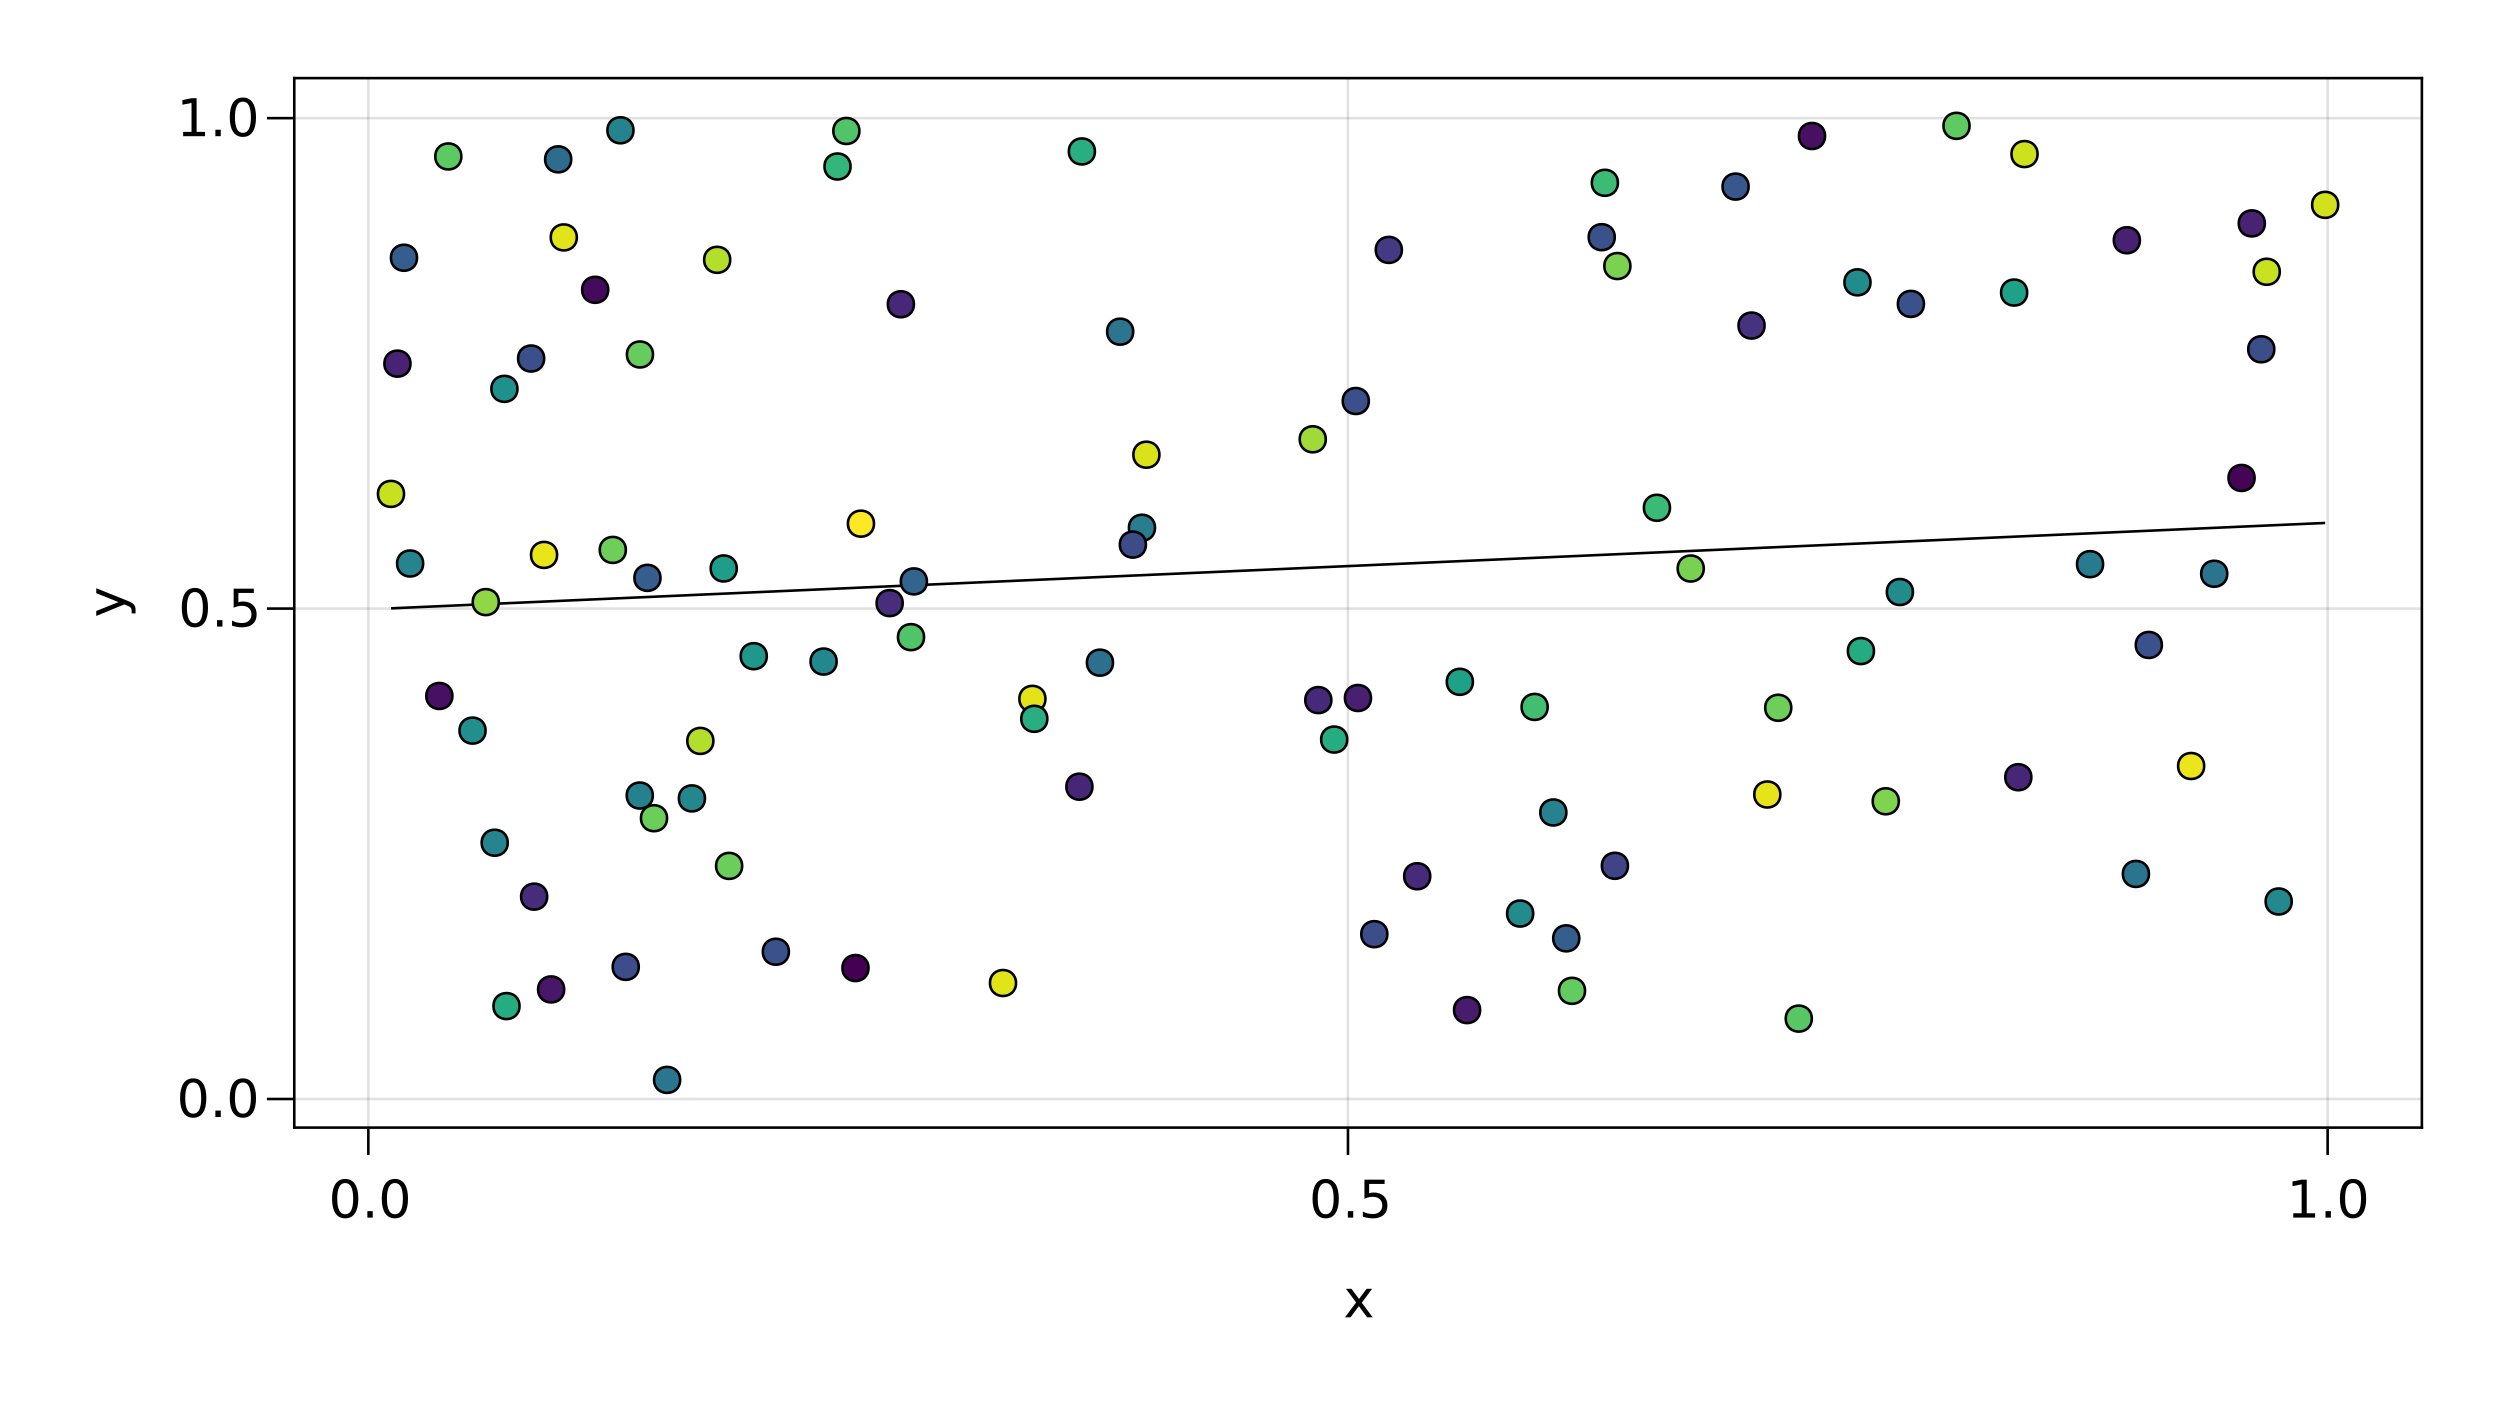 <?xml version="1.0" encoding="UTF-8"?>
<svg xmlns="http://www.w3.org/2000/svg" xmlns:xlink="http://www.w3.org/1999/xlink" width="960pt" height="540pt" viewBox="0 0 960 540" version="1.1">
<defs>
<g>
<symbol overflow="visible" id="glyph0-0">
<path style="stroke:none;" d="M 1 3.531 L 1 -14.109 L 11 -14.109 L 11 3.531 Z M 2.125 2.422 L 9.891 2.422 L 9.891 -12.984 L 2.125 -12.984 Z M 2.125 2.422 "/>
</symbol>
<symbol overflow="visible" id="glyph0-1">
<path style="stroke:none;" d="M 6.359 -13.281 C 5.336 -13.281 4.57 -12.781 4.062 -11.781 C 3.551 -10.781 3.297 -9.281 3.297 -7.281 C 3.297 -5.281 3.551 -3.781 4.062 -2.781 C 4.57 -1.781 5.336 -1.281 6.359 -1.281 C 7.379 -1.281 8.145 -1.781 8.656 -2.781 C 9.164 -3.781 9.422 -5.281 9.422 -7.281 C 9.422 -9.281 9.164 -10.781 8.656 -11.781 C 8.145 -12.781 7.379 -13.281 6.359 -13.281 Z M 6.359 -14.844 C 7.992 -14.844 9.238 -14.195 10.094 -12.906 C 10.957 -11.613 11.391 -9.738 11.391 -7.281 C 11.391 -4.82 10.957 -2.945 10.094 -1.656 C 9.238 -0.363 7.992 0.281 6.359 0.281 C 4.723 0.281 3.473 -0.363 2.609 -1.656 C 1.742 -2.945 1.312 -4.82 1.312 -7.281 C 1.312 -9.738 1.742 -11.613 2.609 -12.906 C 3.473 -14.195 4.723 -14.844 6.359 -14.844 Z M 6.359 -14.844 "/>
</symbol>
<symbol overflow="visible" id="glyph1-0">
<path style="stroke:none;" d="M 1 3.531 L 1 -14.109 L 11 -14.109 L 11 3.531 Z M 2.125 2.422 L 9.891 2.422 L 9.891 -12.984 L 2.125 -12.984 Z M 2.125 2.422 "/>
</symbol>
<symbol overflow="visible" id="glyph1-1">
<path style="stroke:none;" d="M 2.141 -2.484 L 4.203 -2.484 L 4.203 0 L 2.141 0 Z M 2.141 -2.484 "/>
</symbol>
<symbol overflow="visible" id="glyph1-2">
<path style="stroke:none;" d="M 6.359 -13.281 C 5.336 -13.281 4.57 -12.781 4.062 -11.781 C 3.551 -10.781 3.297 -9.281 3.297 -7.281 C 3.297 -5.281 3.551 -3.781 4.062 -2.781 C 4.57 -1.781 5.336 -1.281 6.359 -1.281 C 7.379 -1.281 8.145 -1.781 8.656 -2.781 C 9.164 -3.781 9.422 -5.281 9.422 -7.281 C 9.422 -9.281 9.164 -10.781 8.656 -11.781 C 8.145 -12.781 7.379 -13.281 6.359 -13.281 Z M 6.359 -14.844 C 7.992 -14.844 9.238 -14.195 10.094 -12.906 C 10.957 -11.613 11.391 -9.738 11.391 -7.281 C 11.391 -4.82 10.957 -2.945 10.094 -1.656 C 9.238 -0.363 7.992 0.281 6.359 0.281 C 4.723 0.281 3.473 -0.363 2.609 -1.656 C 1.742 -2.945 1.312 -4.82 1.312 -7.281 C 1.312 -9.738 1.742 -11.613 2.609 -12.906 C 3.473 -14.195 4.723 -14.844 6.359 -14.844 Z M 6.359 -14.844 "/>
</symbol>
<symbol overflow="visible" id="glyph1-3">
<path style="stroke:none;" d="M 2.156 -14.578 L 9.906 -14.578 L 9.906 -12.922 L 3.969 -12.922 L 3.969 -9.344 C 4.25 -9.445 4.531 -9.52 4.812 -9.562 C 5.102 -9.613 5.395 -9.641 5.688 -9.641 C 7.312 -9.641 8.598 -9.191 9.547 -8.297 C 10.504 -7.41 10.984 -6.203 10.984 -4.672 C 10.984 -3.109 10.492 -1.891 9.516 -1.016 C 8.535 -0.148 7.156 0.281 5.375 0.281 C 4.77 0.281 4.148 0.227 3.516 0.125 C 2.879 0.02 2.223 -0.133 1.547 -0.344 L 1.547 -2.328 C 2.129 -2.004 2.734 -1.766 3.359 -1.609 C 3.984 -1.453 4.645 -1.375 5.344 -1.375 C 6.469 -1.375 7.359 -1.672 8.016 -2.266 C 8.672 -2.859 9 -3.66 9 -4.672 C 9 -5.691 8.672 -6.5 8.016 -7.094 C 7.359 -7.688 6.469 -7.984 5.344 -7.984 C 4.812 -7.984 4.285 -7.922 3.766 -7.797 C 3.242 -7.68 2.707 -7.5 2.156 -7.25 Z M 2.156 -14.578 "/>
</symbol>
<symbol overflow="visible" id="glyph1-4">
<path style="stroke:none;" d="M 2.484 -1.656 L 5.703 -1.656 L 5.703 -12.781 L 2.203 -12.078 L 2.203 -13.875 L 5.688 -14.578 L 7.656 -14.578 L 7.656 -1.656 L 10.875 -1.656 L 10.875 0 L 2.484 0 Z M 2.484 -1.656 "/>
</symbol>
<symbol overflow="visible" id="glyph2-0">
<path style="stroke:none;" d="M 1 3.531 L 1 -14.109 L 11 -14.109 L 11 3.531 Z M 2.125 2.422 L 9.891 2.422 L 9.891 -12.984 L 2.125 -12.984 Z M 2.125 2.422 "/>
</symbol>
<symbol overflow="visible" id="glyph2-1">
<path style="stroke:none;" d="M 6.359 -13.281 C 5.336 -13.281 4.57 -12.781 4.062 -11.781 C 3.551 -10.781 3.297 -9.281 3.297 -7.281 C 3.297 -5.281 3.551 -3.781 4.062 -2.781 C 4.57 -1.781 5.336 -1.281 6.359 -1.281 C 7.379 -1.281 8.145 -1.781 8.656 -2.781 C 9.164 -3.781 9.422 -5.281 9.422 -7.281 C 9.422 -9.281 9.164 -10.781 8.656 -11.781 C 8.145 -12.781 7.379 -13.281 6.359 -13.281 Z M 6.359 -14.844 C 7.992 -14.844 9.238 -14.195 10.094 -12.906 C 10.957 -11.613 11.391 -9.738 11.391 -7.281 C 11.391 -4.82 10.957 -2.945 10.094 -1.656 C 9.238 -0.363 7.992 0.281 6.359 0.281 C 4.723 0.281 3.473 -0.363 2.609 -1.656 C 1.742 -2.945 1.312 -4.82 1.312 -7.281 C 1.312 -9.738 1.742 -11.613 2.609 -12.906 C 3.473 -14.195 4.723 -14.844 6.359 -14.844 Z M 6.359 -14.844 "/>
</symbol>
<symbol overflow="visible" id="glyph3-0">
<path style="stroke:none;" d="M 1 3.531 L 1 -14.109 L 11 -14.109 L 11 3.531 Z M 2.125 2.422 L 9.891 2.422 L 9.891 -12.984 L 2.125 -12.984 Z M 2.125 2.422 "/>
</symbol>
<symbol overflow="visible" id="glyph3-1">
<path style="stroke:none;" d="M 10.984 -10.938 L 7.016 -5.609 L 11.188 0 L 9.062 0 L 5.875 -4.297 L 2.703 0 L 0.578 0 L 4.828 -5.719 L 0.938 -10.938 L 3.062 -10.938 L 5.953 -7.047 L 8.859 -10.938 Z M 10.984 -10.938 "/>
</symbol>
<symbol overflow="visible" id="glyph4-0">
<path style="stroke:none;" d="M 1 3.531 L 1 -14.109 L 11 -14.109 L 11 3.531 Z M 2.125 2.422 L 9.891 2.422 L 9.891 -12.984 L 2.125 -12.984 Z M 2.125 2.422 "/>
</symbol>
<symbol overflow="visible" id="glyph4-1">
<path style="stroke:none;" d="M 6.359 -13.281 C 5.336 -13.281 4.57 -12.781 4.062 -11.781 C 3.551 -10.781 3.297 -9.281 3.297 -7.281 C 3.297 -5.281 3.551 -3.781 4.062 -2.781 C 4.57 -1.781 5.336 -1.281 6.359 -1.281 C 7.379 -1.281 8.145 -1.781 8.656 -2.781 C 9.164 -3.781 9.422 -5.281 9.422 -7.281 C 9.422 -9.281 9.164 -10.781 8.656 -11.781 C 8.145 -12.781 7.379 -13.281 6.359 -13.281 Z M 6.359 -14.844 C 7.992 -14.844 9.238 -14.195 10.094 -12.906 C 10.957 -11.613 11.391 -9.738 11.391 -7.281 C 11.391 -4.82 10.957 -2.945 10.094 -1.656 C 9.238 -0.363 7.992 0.281 6.359 0.281 C 4.723 0.281 3.473 -0.363 2.609 -1.656 C 1.742 -2.945 1.312 -4.82 1.312 -7.281 C 1.312 -9.738 1.742 -11.613 2.609 -12.906 C 3.473 -14.195 4.723 -14.844 6.359 -14.844 Z M 6.359 -14.844 "/>
</symbol>
<symbol overflow="visible" id="glyph5-0">
<path style="stroke:none;" d="M 1 3.531 L 1 -14.109 L 11 -14.109 L 11 3.531 Z M 2.125 2.422 L 9.891 2.422 L 9.891 -12.984 L 2.125 -12.984 Z M 2.125 2.422 "/>
</symbol>
<symbol overflow="visible" id="glyph5-1">
<path style="stroke:none;" d="M 2.141 -2.484 L 4.203 -2.484 L 4.203 0 L 2.141 0 Z M 2.141 -2.484 "/>
</symbol>
<symbol overflow="visible" id="glyph5-2">
<path style="stroke:none;" d="M 6.359 -13.281 C 5.336 -13.281 4.57 -12.781 4.062 -11.781 C 3.551 -10.781 3.297 -9.281 3.297 -7.281 C 3.297 -5.281 3.551 -3.781 4.062 -2.781 C 4.57 -1.781 5.336 -1.281 6.359 -1.281 C 7.379 -1.281 8.145 -1.781 8.656 -2.781 C 9.164 -3.781 9.422 -5.281 9.422 -7.281 C 9.422 -9.281 9.164 -10.781 8.656 -11.781 C 8.145 -12.781 7.379 -13.281 6.359 -13.281 Z M 6.359 -14.844 C 7.992 -14.844 9.238 -14.195 10.094 -12.906 C 10.957 -11.613 11.391 -9.738 11.391 -7.281 C 11.391 -4.82 10.957 -2.945 10.094 -1.656 C 9.238 -0.363 7.992 0.281 6.359 0.281 C 4.723 0.281 3.473 -0.363 2.609 -1.656 C 1.742 -2.945 1.312 -4.82 1.312 -7.281 C 1.312 -9.738 1.742 -11.613 2.609 -12.906 C 3.473 -14.195 4.723 -14.844 6.359 -14.844 Z M 6.359 -14.844 "/>
</symbol>
<symbol overflow="visible" id="glyph6-0">
<path style="stroke:none;" d="M 1 3.531 L 1 -14.109 L 11 -14.109 L 11 3.531 Z M 2.125 2.422 L 9.891 2.422 L 9.891 -12.984 L 2.125 -12.984 Z M 2.125 2.422 "/>
</symbol>
<symbol overflow="visible" id="glyph6-1">
<path style="stroke:none;" d="M 6.359 -13.281 C 5.336 -13.281 4.57 -12.781 4.062 -11.781 C 3.551 -10.781 3.297 -9.281 3.297 -7.281 C 3.297 -5.281 3.551 -3.781 4.062 -2.781 C 4.57 -1.781 5.336 -1.281 6.359 -1.281 C 7.379 -1.281 8.145 -1.781 8.656 -2.781 C 9.164 -3.781 9.422 -5.281 9.422 -7.281 C 9.422 -9.281 9.164 -10.781 8.656 -11.781 C 8.145 -12.781 7.379 -13.281 6.359 -13.281 Z M 6.359 -14.844 C 7.992 -14.844 9.238 -14.195 10.094 -12.906 C 10.957 -11.613 11.391 -9.738 11.391 -7.281 C 11.391 -4.82 10.957 -2.945 10.094 -1.656 C 9.238 -0.363 7.992 0.281 6.359 0.281 C 4.723 0.281 3.473 -0.363 2.609 -1.656 C 1.742 -2.945 1.312 -4.82 1.312 -7.281 C 1.312 -9.738 1.742 -11.613 2.609 -12.906 C 3.473 -14.195 4.723 -14.844 6.359 -14.844 Z M 6.359 -14.844 "/>
</symbol>
<symbol overflow="visible" id="glyph7-0">
<path style="stroke:none;" d="M 1 3.531 L 1 -14.109 L 11 -14.109 L 11 3.531 Z M 2.125 2.422 L 9.891 2.422 L 9.891 -12.984 L 2.125 -12.984 Z M 2.125 2.422 "/>
</symbol>
<symbol overflow="visible" id="glyph7-1">
<path style="stroke:none;" d="M 2.141 -2.484 L 4.203 -2.484 L 4.203 0 L 2.141 0 Z M 2.141 -2.484 "/>
</symbol>
<symbol overflow="visible" id="glyph7-2">
<path style="stroke:none;" d="M 2.156 -14.578 L 9.906 -14.578 L 9.906 -12.922 L 3.969 -12.922 L 3.969 -9.344 C 4.25 -9.445 4.531 -9.52 4.812 -9.562 C 5.102 -9.613 5.395 -9.641 5.688 -9.641 C 7.312 -9.641 8.598 -9.191 9.547 -8.297 C 10.504 -7.41 10.984 -6.203 10.984 -4.672 C 10.984 -3.109 10.492 -1.891 9.516 -1.016 C 8.535 -0.148 7.156 0.281 5.375 0.281 C 4.77 0.281 4.148 0.227 3.516 0.125 C 2.879 0.02 2.223 -0.133 1.547 -0.344 L 1.547 -2.328 C 2.129 -2.004 2.734 -1.766 3.359 -1.609 C 3.984 -1.453 4.645 -1.375 5.344 -1.375 C 6.469 -1.375 7.359 -1.672 8.016 -2.266 C 8.672 -2.859 9 -3.66 9 -4.672 C 9 -5.691 8.672 -6.5 8.016 -7.094 C 7.359 -7.688 6.469 -7.984 5.344 -7.984 C 4.812 -7.984 4.285 -7.922 3.766 -7.797 C 3.242 -7.68 2.707 -7.5 2.156 -7.25 Z M 2.156 -14.578 "/>
</symbol>
<symbol overflow="visible" id="glyph8-0">
<path style="stroke:none;" d="M 1 3.531 L 1 -14.109 L 11 -14.109 L 11 3.531 Z M 2.125 2.422 L 9.891 2.422 L 9.891 -12.984 L 2.125 -12.984 Z M 2.125 2.422 "/>
</symbol>
<symbol overflow="visible" id="glyph8-1">
<path style="stroke:none;" d="M 2.484 -1.656 L 5.703 -1.656 L 5.703 -12.781 L 2.203 -12.078 L 2.203 -13.875 L 5.688 -14.578 L 7.656 -14.578 L 7.656 -1.656 L 10.875 -1.656 L 10.875 0 L 2.484 0 Z M 2.484 -1.656 "/>
</symbol>
<symbol overflow="visible" id="glyph9-0">
<path style="stroke:none;" d="M 1 3.531 L 1 -14.109 L 11 -14.109 L 11 3.531 Z M 2.125 2.422 L 9.891 2.422 L 9.891 -12.984 L 2.125 -12.984 Z M 2.125 2.422 "/>
</symbol>
<symbol overflow="visible" id="glyph9-1">
<path style="stroke:none;" d="M 2.141 -2.484 L 4.203 -2.484 L 4.203 0 L 2.141 0 Z M 2.141 -2.484 "/>
</symbol>
<symbol overflow="visible" id="glyph9-2">
<path style="stroke:none;" d="M 6.359 -13.281 C 5.336 -13.281 4.57 -12.781 4.062 -11.781 C 3.551 -10.781 3.297 -9.281 3.297 -7.281 C 3.297 -5.281 3.551 -3.781 4.062 -2.781 C 4.57 -1.781 5.336 -1.281 6.359 -1.281 C 7.379 -1.281 8.145 -1.781 8.656 -2.781 C 9.164 -3.781 9.422 -5.281 9.422 -7.281 C 9.422 -9.281 9.164 -10.781 8.656 -11.781 C 8.145 -12.781 7.379 -13.281 6.359 -13.281 Z M 6.359 -14.844 C 7.992 -14.844 9.238 -14.195 10.094 -12.906 C 10.957 -11.613 11.391 -9.738 11.391 -7.281 C 11.391 -4.82 10.957 -2.945 10.094 -1.656 C 9.238 -0.363 7.992 0.281 6.359 0.281 C 4.723 0.281 3.473 -0.363 2.609 -1.656 C 1.742 -2.945 1.312 -4.82 1.312 -7.281 C 1.312 -9.738 1.742 -11.613 2.609 -12.906 C 3.473 -14.195 4.723 -14.844 6.359 -14.844 Z M 6.359 -14.844 "/>
</symbol>
<symbol overflow="visible" id="glyph10-0">
<path style="stroke:none;" d="M 3.531 -1 L -14.109 -1 L -14.109 -11 L 3.531 -11 Z M 2.422 -2.125 L 2.422 -9.891 L -12.984 -9.891 L -12.984 -2.125 Z M 2.422 -2.125 "/>
</symbol>
<symbol overflow="visible" id="glyph10-1">
<path style="stroke:none;" d="M 1.016 -6.438 C 2.316 -5.926 3.164 -5.43 3.562 -4.953 C 3.957 -4.473 4.156 -3.828 4.156 -3.016 L 4.156 -1.578 L 2.656 -1.578 L 2.656 -2.641 C 2.656 -3.129 2.535 -3.508 2.297 -3.781 C 2.066 -4.062 1.516 -4.367 0.641 -4.703 L -0.172 -5.016 L -10.938 -0.594 L -10.938 -2.5 L -2.391 -5.922 L -10.938 -9.344 L -10.938 -11.234 Z M 1.016 -6.438 "/>
</symbol>
</g>
<clipPath id="clip1">
  <path d="M 732 30 L 771 30 L 771 68 L 732 68 Z M 732 30 "/>
</clipPath>
<clipPath id="clip2">
  <path d="M 237 395 L 276 395 L 276 433 L 237 433 Z M 237 395 "/>
</clipPath>
</defs>
<g id="surface26">
<rect x="0" y="0" width="960" height="540" style="fill:rgb(100%,100%,100%);fill-opacity:1;stroke:none;"/>
<path style=" stroke:none;fill-rule:nonzero;fill:rgb(100%,100%,100%);fill-opacity:1;" d="M 113 433 L 930 433 L 930 30 L 113 30 Z M 113 433 "/>
<path style="fill:none;stroke-width:1;stroke-linecap:butt;stroke-linejoin:miter;stroke:rgb(0%,0%,0%);stroke-opacity:0.12;stroke-miterlimit:10;" d="M 141.441 433 L 141.441 30 "/>
<path style="fill:none;stroke-width:1;stroke-linecap:butt;stroke-linejoin:miter;stroke:rgb(0%,0%,0%);stroke-opacity:0.12;stroke-miterlimit:10;" d="M 517.625 433 L 517.625 30 "/>
<path style="fill:none;stroke-width:1;stroke-linecap:butt;stroke-linejoin:miter;stroke:rgb(0%,0%,0%);stroke-opacity:0.12;stroke-miterlimit:10;" d="M 893.809 433 L 893.809 30 "/>
<path style="fill:none;stroke-width:1;stroke-linecap:butt;stroke-linejoin:miter;stroke:rgb(0%,0%,0%);stroke-opacity:0.12;stroke-miterlimit:10;" d="M 113 422.016 L 930 422.016 "/>
<path style="fill:none;stroke-width:1;stroke-linecap:butt;stroke-linejoin:miter;stroke:rgb(0%,0%,0%);stroke-opacity:0.12;stroke-miterlimit:10;" d="M 113 233.695 L 930 233.695 "/>
<path style="fill:none;stroke-width:1;stroke-linecap:butt;stroke-linejoin:miter;stroke:rgb(0%,0%,0%);stroke-opacity:0.12;stroke-miterlimit:10;" d="M 113 45.371 L 930 45.371 "/>
<g style="fill:rgb(0%,0%,0%);fill-opacity:1;">
  <use xlink:href="#glyph0-1" x="126.203" y="467.562"/>
</g>
<g style="fill:rgb(0%,0%,0%);fill-opacity:1;">
  <use xlink:href="#glyph1-1" x="138.926" y="467.562"/>
</g>
<g style="fill:rgb(0%,0%,0%);fill-opacity:1;">
  <use xlink:href="#glyph1-2" x="145.285" y="467.562"/>
</g>
<g style="fill:rgb(0%,0%,0%);fill-opacity:1;">
  <use xlink:href="#glyph2-1" x="502.707" y="467.562"/>
</g>
<g style="fill:rgb(0%,0%,0%);fill-opacity:1;">
  <use xlink:href="#glyph1-1" x="515.434" y="467.562"/>
</g>
<g style="fill:rgb(0%,0%,0%);fill-opacity:1;">
  <use xlink:href="#glyph1-3" x="521.789" y="467.562"/>
</g>
<g style="fill:rgb(0%,0%,0%);fill-opacity:1;">
  <use xlink:href="#glyph1-4" x="878.129" y="467.562"/>
</g>
<g style="fill:rgb(0%,0%,0%);fill-opacity:1;">
  <use xlink:href="#glyph1-1" x="890.855" y="467.562"/>
</g>
<g style="fill:rgb(0%,0%,0%);fill-opacity:1;">
  <use xlink:href="#glyph1-2" x="897.211" y="467.562"/>
</g>
<g style="fill:rgb(0%,0%,0%);fill-opacity:1;">
  <use xlink:href="#glyph3-1" x="515.91" y="505.844"/>
</g>
<g style="fill:rgb(0%,0%,0%);fill-opacity:1;">
  <use xlink:href="#glyph4-1" x="67.84" y="428.938"/>
</g>
<g style="fill:rgb(0%,0%,0%);fill-opacity:1;">
  <use xlink:href="#glyph5-1" x="80.566" y="428.938"/>
</g>
<g style="fill:rgb(0%,0%,0%);fill-opacity:1;">
  <use xlink:href="#glyph5-2" x="86.922" y="428.938"/>
</g>
<g style="fill:rgb(0%,0%,0%);fill-opacity:1;">
  <use xlink:href="#glyph6-1" x="68.484" y="240.617"/>
</g>
<g style="fill:rgb(0%,0%,0%);fill-opacity:1;">
  <use xlink:href="#glyph7-1" x="81.211" y="240.617"/>
</g>
<g style="fill:rgb(0%,0%,0%);fill-opacity:1;">
  <use xlink:href="#glyph7-2" x="87.566" y="240.617"/>
</g>
<g style="fill:rgb(0%,0%,0%);fill-opacity:1;">
  <use xlink:href="#glyph8-1" x="67.84" y="52.297"/>
</g>
<g style="fill:rgb(0%,0%,0%);fill-opacity:1;">
  <use xlink:href="#glyph9-1" x="80.566" y="52.297"/>
</g>
<g style="fill:rgb(0%,0%,0%);fill-opacity:1;">
  <use xlink:href="#glyph9-2" x="86.922" y="52.297"/>
</g>
<g style="fill:rgb(0%,0%,0%);fill-opacity:1;">
  <use xlink:href="#glyph10-1" x="47.898" y="237.121"/>
</g>
<path style="fill:none;stroke-width:1;stroke-linecap:butt;stroke-linejoin:miter;stroke:rgb(0%,0%,0%);stroke-opacity:1;stroke-miterlimit:10;" d="M 150.137 233.602 L 153.867 233.438 L 157.602 233.27 L 161.332 233.105 L 165.066 232.941 L 168.797 232.777 L 172.531 232.613 L 176.262 232.449 L 179.996 232.281 L 183.727 232.117 L 187.461 231.953 L 191.191 231.789 L 194.926 231.625 L 198.656 231.461 L 202.387 231.293 L 206.121 231.129 L 209.852 230.965 L 213.586 230.801 L 217.316 230.637 L 221.051 230.469 L 224.781 230.305 L 228.516 230.141 L 232.246 229.977 L 235.98 229.812 L 239.711 229.648 L 243.445 229.48 L 247.176 229.316 L 250.91 229.152 L 258.371 228.824 L 262.105 228.66 L 265.836 228.492 L 269.57 228.328 L 273.301 228.164 L 277.035 228 L 280.766 227.836 L 284.5 227.668 L 288.23 227.504 L 291.965 227.34 L 295.695 227.176 L 299.43 227.012 L 303.16 226.848 L 306.895 226.68 L 310.625 226.516 L 314.359 226.352 L 321.82 226.023 L 325.555 225.859 L 329.285 225.691 L 333.02 225.527 L 336.75 225.363 L 340.484 225.199 L 344.215 225.035 L 347.949 224.867 L 351.68 224.703 L 355.414 224.539 L 359.145 224.375 L 362.879 224.211 L 366.609 224.047 L 370.344 223.879 L 377.805 223.551 L 381.539 223.387 L 385.27 223.223 L 389.004 223.059 L 392.734 222.891 L 396.469 222.727 L 400.199 222.562 L 403.934 222.398 L 407.664 222.234 L 411.398 222.066 L 415.129 221.902 L 418.863 221.738 L 422.594 221.574 L 426.328 221.41 L 430.059 221.246 L 433.789 221.078 L 437.523 220.914 L 441.254 220.75 L 444.988 220.586 L 448.719 220.422 L 452.453 220.258 L 456.184 220.09 L 459.918 219.926 L 463.648 219.762 L 467.383 219.598 L 471.113 219.434 L 474.848 219.266 L 478.578 219.102 L 482.312 218.938 L 486.043 218.773 L 489.777 218.609 L 493.508 218.445 L 497.238 218.277 L 500.973 218.113 L 504.703 217.949 L 508.438 217.785 L 512.168 217.621 L 515.902 217.457 L 519.633 217.289 L 523.367 217.125 L 527.098 216.961 L 530.832 216.797 L 534.562 216.633 L 538.297 216.469 L 542.027 216.301 L 545.762 216.137 L 553.223 215.809 L 556.957 215.645 L 560.688 215.477 L 564.422 215.312 L 568.152 215.148 L 571.887 214.984 L 575.617 214.82 L 579.352 214.656 L 583.082 214.488 L 586.816 214.324 L 590.547 214.16 L 594.281 213.996 L 598.012 213.832 L 601.746 213.668 L 605.477 213.5 L 609.211 213.336 L 616.672 213.008 L 620.406 212.844 L 624.137 212.676 L 627.871 212.512 L 631.602 212.348 L 635.336 212.184 L 639.066 212.02 L 642.801 211.855 L 646.531 211.688 L 650.266 211.523 L 653.996 211.359 L 657.73 211.195 L 661.461 211.031 L 665.195 210.867 L 668.926 210.699 L 672.656 210.535 L 676.391 210.371 L 680.121 210.207 L 683.855 210.043 L 687.586 209.875 L 691.32 209.711 L 695.051 209.547 L 698.785 209.383 L 702.516 209.219 L 706.25 209.055 L 709.98 208.887 L 713.715 208.723 L 717.445 208.559 L 721.18 208.395 L 728.641 208.066 L 732.375 207.898 L 736.105 207.734 L 739.84 207.57 L 743.57 207.406 L 747.305 207.242 L 751.035 207.074 L 754.77 206.91 L 758.5 206.746 L 762.234 206.582 L 765.965 206.418 L 769.699 206.254 L 773.43 206.086 L 777.164 205.922 L 784.625 205.594 L 788.359 205.43 L 792.09 205.266 L 795.824 205.098 L 799.555 204.934 L 803.289 204.77 L 807.02 204.605 L 810.754 204.441 L 814.484 204.273 L 818.219 204.109 L 821.949 203.945 L 825.684 203.781 L 829.414 203.617 L 833.148 203.453 L 836.879 203.285 L 840.613 203.121 L 848.074 202.793 L 851.809 202.629 L 855.539 202.465 L 859.273 202.297 L 863.004 202.133 L 866.738 201.969 L 870.469 201.805 L 874.203 201.641 L 877.934 201.473 L 881.668 201.309 L 885.398 201.145 L 889.133 200.98 L 892.863 200.816 "/>
<path style="fill-rule:nonzero;fill:rgb(28.162%,15.159%,46.571%);fill-opacity:1;stroke-width:1;stroke-linecap:butt;stroke-linejoin:miter;stroke:rgb(0%,0%,0%);stroke-opacity:1;stroke-miterlimit:10;" d="M 419.492 302.086 C 419.492 308.754 409.492 308.754 409.492 302.086 C 409.492 295.422 419.492 295.422 419.492 302.086 "/>
<path style="fill-rule:nonzero;fill:rgb(14.575%,51.661%,55.661%);fill-opacity:1;stroke-width:1;stroke-linecap:butt;stroke-linejoin:miter;stroke:rgb(0%,0%,0%);stroke-opacity:1;stroke-miterlimit:10;" d="M 162.484 216.383 C 162.484 223.051 152.484 223.051 152.484 216.383 C 152.484 209.715 162.484 209.715 162.484 216.383 "/>
<path style="fill-rule:nonzero;fill:rgb(23.097%,31.95%,54.492%);fill-opacity:1;stroke-width:1;stroke-linecap:butt;stroke-linejoin:miter;stroke:rgb(0%,0%,0%);stroke-opacity:1;stroke-miterlimit:10;" d="M 738.789 116.703 C 738.789 123.367 728.789 123.367 728.789 116.703 C 728.789 110.035 738.789 110.035 738.789 116.703 "/>
<path style="fill-rule:nonzero;fill:rgb(47.364%,82.027%,32.05%);fill-opacity:1;stroke-width:1;stroke-linecap:butt;stroke-linejoin:miter;stroke:rgb(0%,0%,0%);stroke-opacity:1;stroke-miterlimit:10;" d="M 654.238 218.312 C 654.238 224.98 644.238 224.98 644.238 218.312 C 644.238 211.648 654.238 211.648 654.238 218.312 "/>
<path style="fill-rule:nonzero;fill:rgb(99.325%,90.616%,14.394%);fill-opacity:1;stroke-width:1;stroke-linecap:butt;stroke-linejoin:miter;stroke:rgb(0%,0%,0%);stroke-opacity:1;stroke-miterlimit:10;" d="M 335.605 201.086 C 335.605 207.75 325.605 207.75 325.605 201.086 C 325.605 194.418 335.605 194.418 335.605 201.086 "/>
<path style="fill-rule:nonzero;fill:rgb(36.282%,78.644%,38.652%);fill-opacity:1;stroke-width:1;stroke-linecap:butt;stroke-linejoin:miter;stroke:rgb(0%,0%,0%);stroke-opacity:1;stroke-miterlimit:10;" d="M 177.152 60.082 C 177.152 66.746 167.152 66.746 167.152 60.082 C 167.152 53.414 177.152 53.414 177.152 60.082 "/>
<path style="fill-rule:nonzero;fill:rgb(20.63%,37.278%,55.311%);fill-opacity:1;stroke-width:1;stroke-linecap:butt;stroke-linejoin:miter;stroke:rgb(0%,0%,0%);stroke-opacity:1;stroke-miterlimit:10;" d="M 606.441 360.324 C 606.441 366.992 596.441 366.992 596.441 360.324 C 596.441 353.66 606.441 353.66 606.441 360.324 "/>
<path style="fill-rule:nonzero;fill:rgb(13.398%,54.806%,55.349%);fill-opacity:1;stroke-width:1;stroke-linecap:butt;stroke-linejoin:miter;stroke:rgb(0%,0%,0%);stroke-opacity:1;stroke-miterlimit:10;" d="M 718.266 108.414 C 718.266 115.078 708.266 115.078 708.266 108.414 C 708.266 101.746 718.266 101.746 718.266 108.414 "/>
<path style="fill-rule:nonzero;fill:rgb(14.604%,67.234%,50.936%);fill-opacity:1;stroke-width:1;stroke-linecap:butt;stroke-linejoin:miter;stroke:rgb(0%,0%,0%);stroke-opacity:1;stroke-miterlimit:10;" d="M 517.328 283.988 C 517.328 290.652 507.328 290.652 507.328 283.988 C 507.328 277.32 517.328 277.32 517.328 283.988 "/>
<path style="fill-rule:nonzero;fill:rgb(14.712%,51.305%,55.685%);fill-opacity:1;stroke-width:1;stroke-linecap:butt;stroke-linejoin:miter;stroke:rgb(0%,0%,0%);stroke-opacity:1;stroke-miterlimit:10;" d="M 243.25 50.031 C 243.25 56.695 233.25 56.695 233.25 50.031 C 233.25 43.363 243.25 43.363 243.25 50.031 "/>
<path style="fill-rule:nonzero;fill:rgb(88.488%,89.221%,9.904%);fill-opacity:1;stroke-width:1;stroke-linecap:butt;stroke-linejoin:miter;stroke:rgb(0%,0%,0%);stroke-opacity:1;stroke-miterlimit:10;" d="M 401.445 268.363 C 401.445 275.027 391.445 275.027 391.445 268.363 C 391.445 261.695 401.445 261.695 401.445 268.363 "/>
<path style=" stroke:none;fill-rule:nonzero;fill:rgb(37.188%,78.947%,38.124%);fill-opacity:1;" d="M 756.301 48.316 C 756.301 54.984 746.301 54.984 746.301 48.316 C 746.301 41.652 756.301 41.652 756.301 48.316 "/>
<g clip-path="url(#clip1)" clip-rule="nonzero">
<path style="fill:none;stroke-width:1;stroke-linecap:butt;stroke-linejoin:miter;stroke:rgb(0%,0%,0%);stroke-opacity:1;stroke-miterlimit:10;" d="M 756.301 48.316 C 756.301 54.984 746.301 54.984 746.301 48.316 C 746.301 41.652 756.301 41.652 756.301 48.316 "/>
</g>
<path style="fill-rule:nonzero;fill:rgb(19.55%,39.634%,55.525%);fill-opacity:1;stroke-width:1;stroke-linecap:butt;stroke-linejoin:miter;stroke:rgb(0%,0%,0%);stroke-opacity:1;stroke-miterlimit:10;" d="M 355.926 223.258 C 355.926 229.922 345.926 229.922 345.926 223.258 C 345.926 216.59 355.926 216.59 355.926 223.258 "/>
<path style="fill-rule:nonzero;fill:rgb(26.7%,0.487%,32.941%);fill-opacity:1;stroke-width:1;stroke-linecap:butt;stroke-linejoin:miter;stroke:rgb(0%,0%,0%);stroke-opacity:1;stroke-miterlimit:10;" d="M 333.496 371.734 C 333.496 378.402 323.496 378.402 323.496 371.734 C 323.496 365.066 333.496 365.066 333.496 371.734 "/>
<path style="fill-rule:nonzero;fill:rgb(85.301%,88.822%,10.005%);fill-opacity:1;stroke-width:1;stroke-linecap:butt;stroke-linejoin:miter;stroke:rgb(0%,0%,0%);stroke-opacity:1;stroke-miterlimit:10;" d="M 445.215 174.609 C 445.215 181.273 435.215 181.273 435.215 174.609 C 435.215 167.941 445.215 167.941 445.215 174.609 "/>
<path style="fill-rule:nonzero;fill:rgb(14.907%,67.513%,50.743%);fill-opacity:1;stroke-width:1;stroke-linecap:butt;stroke-linejoin:miter;stroke:rgb(0%,0%,0%);stroke-opacity:1;stroke-miterlimit:10;" d="M 199.496 386.336 C 199.496 393 189.496 393 189.496 386.336 C 189.496 379.668 199.496 379.668 199.496 386.336 "/>
<path style="fill-rule:nonzero;fill:rgb(49.675%,82.611%,30.614%);fill-opacity:1;stroke-width:1;stroke-linecap:butt;stroke-linejoin:miter;stroke:rgb(0%,0%,0%);stroke-opacity:1;stroke-miterlimit:10;" d="M 729.133 307.695 C 729.133 314.359 719.133 314.359 719.133 307.695 C 719.133 301.027 729.133 301.027 729.133 307.695 "/>
<path style="fill-rule:nonzero;fill:rgb(27.856%,6.254%,38.724%);fill-opacity:1;stroke-width:1;stroke-linecap:butt;stroke-linejoin:miter;stroke:rgb(0%,0%,0%);stroke-opacity:1;stroke-miterlimit:10;" d="M 700.812 52.223 C 700.812 58.891 690.812 58.891 690.812 52.223 C 690.812 45.555 700.812 45.555 700.812 52.223 "/>
<path style="fill-rule:nonzero;fill:rgb(27.846%,17.727%,48.451%);fill-opacity:1;stroke-width:1;stroke-linecap:butt;stroke-linejoin:miter;stroke:rgb(0%,0%,0%);stroke-opacity:1;stroke-miterlimit:10;" d="M 346.629 231.598 C 346.629 238.262 336.629 238.262 336.629 231.598 C 336.629 224.93 346.629 224.93 346.629 231.598 "/>
<path style="fill-rule:nonzero;fill:rgb(27.03%,1.892%,34.417%);fill-opacity:1;stroke-width:1;stroke-linecap:butt;stroke-linejoin:miter;stroke:rgb(0%,0%,0%);stroke-opacity:1;stroke-miterlimit:10;" d="M 865.758 183.535 C 865.758 190.199 855.758 190.199 855.758 183.535 C 855.758 176.867 865.758 176.867 865.758 183.535 "/>
<path style="fill-rule:nonzero;fill:rgb(12.032%,61.549%,53.716%);fill-opacity:1;stroke-width:1;stroke-linecap:butt;stroke-linejoin:miter;stroke:rgb(0%,0%,0%);stroke-opacity:1;stroke-miterlimit:10;" d="M 282.914 218.289 C 282.914 224.957 272.914 224.957 272.914 218.289 C 272.914 211.625 282.914 211.625 282.914 218.289 "/>
<path style="fill-rule:nonzero;fill:rgb(23.598%,30.833%,54.246%);fill-opacity:1;stroke-width:1;stroke-linecap:butt;stroke-linejoin:miter;stroke:rgb(0%,0%,0%);stroke-opacity:1;stroke-miterlimit:10;" d="M 873.328 134.121 C 873.328 140.789 863.328 140.789 863.328 134.121 C 863.328 127.453 873.328 127.453 873.328 134.121 "/>
<path style="fill-rule:nonzero;fill:rgb(14.837%,50.982%,55.707%);fill-opacity:1;stroke-width:1;stroke-linecap:butt;stroke-linejoin:miter;stroke:rgb(0%,0%,0%);stroke-opacity:1;stroke-miterlimit:10;" d="M 601.48 311.992 C 601.48 318.656 591.48 318.656 591.48 311.992 C 591.48 305.324 601.48 305.324 601.48 311.992 "/>
<path style="fill-rule:nonzero;fill:rgb(24.024%,29.872%,54.023%);fill-opacity:1;stroke-width:1;stroke-linecap:butt;stroke-linejoin:miter;stroke:rgb(0%,0%,0%);stroke-opacity:1;stroke-miterlimit:10;" d="M 245.281 371.277 C 245.281 377.945 235.281 377.945 235.281 371.277 C 235.281 364.613 245.281 364.613 245.281 371.277 "/>
<path style="fill-rule:nonzero;fill:rgb(15.877%,48.332%,55.802%);fill-opacity:1;stroke-width:1;stroke-linecap:butt;stroke-linejoin:miter;stroke:rgb(0%,0%,0%);stroke-opacity:1;stroke-miterlimit:10;" d="M 807.578 216.641 C 807.578 223.305 797.578 223.305 797.578 216.641 C 797.578 209.973 807.578 209.973 807.578 216.641 "/>
<path style="fill-rule:nonzero;fill:rgb(78.028%,87.877%,12.802%);fill-opacity:1;stroke-width:1;stroke-linecap:butt;stroke-linejoin:miter;stroke:rgb(0%,0%,0%);stroke-opacity:1;stroke-miterlimit:10;" d="M 155.137 189.66 C 155.137 196.328 145.137 196.328 145.137 189.66 C 145.137 182.992 155.137 182.992 155.137 189.66 "/>
<path style="fill-rule:nonzero;fill:rgb(28.181%,9.292%,41.523%);fill-opacity:1;stroke-width:1;stroke-linecap:butt;stroke-linejoin:miter;stroke:rgb(0%,0%,0%);stroke-opacity:1;stroke-miterlimit:10;" d="M 216.629 379.938 C 216.629 386.605 206.629 386.605 206.629 379.938 C 206.629 373.27 216.629 373.27 216.629 379.938 "/>
<path style="fill-rule:nonzero;fill:rgb(14.543%,67.152%,50.984%);fill-opacity:1;stroke-width:1;stroke-linecap:butt;stroke-linejoin:miter;stroke:rgb(0%,0%,0%);stroke-opacity:1;stroke-miterlimit:10;" d="M 719.594 250.012 C 719.594 256.676 709.594 256.676 709.594 250.012 C 709.594 243.344 719.594 243.344 719.594 250.012 "/>
<path style="fill-rule:nonzero;fill:rgb(28.249%,13.748%,45.437%);fill-opacity:1;stroke-width:1;stroke-linecap:butt;stroke-linejoin:miter;stroke:rgb(0%,0%,0%);stroke-opacity:1;stroke-miterlimit:10;" d="M 869.691 85.785 C 869.691 92.449 859.691 92.449 859.691 85.785 C 859.691 79.117 869.691 79.117 869.691 85.785 "/>
<path style="fill-rule:nonzero;fill:rgb(42.082%,80.52%,35.244%);fill-opacity:1;stroke-width:1;stroke-linecap:butt;stroke-linejoin:miter;stroke:rgb(0%,0%,0%);stroke-opacity:1;stroke-miterlimit:10;" d="M 284.984 332.512 C 284.984 339.176 274.984 339.176 274.984 332.512 C 274.984 325.844 284.984 325.844 284.984 332.512 "/>
<path style="fill-rule:nonzero;fill:rgb(12.272%,63.15%,53.085%);fill-opacity:1;stroke-width:1;stroke-linecap:butt;stroke-linejoin:miter;stroke:rgb(0%,0%,0%);stroke-opacity:1;stroke-miterlimit:10;" d="M 778.426 112.34 C 778.426 119.008 768.426 119.008 768.426 112.34 C 768.426 105.672 778.426 105.672 778.426 112.34 "/>
<path style="fill-rule:nonzero;fill:rgb(27.875%,6.39%,38.85%);fill-opacity:1;stroke-width:1;stroke-linecap:butt;stroke-linejoin:miter;stroke:rgb(0%,0%,0%);stroke-opacity:1;stroke-miterlimit:10;" d="M 173.707 267.25 C 173.707 273.918 163.707 273.918 163.707 267.25 C 163.707 260.586 173.707 260.586 173.707 267.25 "/>
<path style=" stroke:none;fill-rule:nonzero;fill:rgb(16.678%,46.337%,55.805%);fill-opacity:1;" d="M 261.168 414.684 C 261.168 421.348 251.168 421.348 251.168 414.684 C 251.168 408.016 261.168 408.016 261.168 414.684 "/>
<g clip-path="url(#clip2)" clip-rule="nonzero">
<path style="fill:none;stroke-width:1;stroke-linecap:butt;stroke-linejoin:miter;stroke:rgb(0%,0%,0%);stroke-opacity:1;stroke-miterlimit:10;" d="M 261.168 414.684 C 261.168 421.348 251.168 421.348 251.168 414.684 C 251.168 408.016 261.168 408.016 261.168 414.684 "/>
</g>
<path style="fill-rule:nonzero;fill:rgb(28.265%,13.153%,44.936%);fill-opacity:1;stroke-width:1;stroke-linecap:butt;stroke-linejoin:miter;stroke:rgb(0%,0%,0%);stroke-opacity:1;stroke-miterlimit:10;" d="M 821.711 92.254 C 821.711 98.918 811.711 98.918 811.711 92.254 C 811.711 85.586 821.711 85.586 821.711 92.254 "/>
<path style="fill-rule:nonzero;fill:rgb(92.557%,89.727%,10.518%);fill-opacity:1;stroke-width:1;stroke-linecap:butt;stroke-linejoin:miter;stroke:rgb(0%,0%,0%);stroke-opacity:1;stroke-miterlimit:10;" d="M 846.402 294.145 C 846.402 300.809 836.402 300.809 836.402 294.145 C 836.402 287.477 846.402 287.477 846.402 294.145 "/>
<path style="fill-rule:nonzero;fill:rgb(17.613%,44.072%,55.76%);fill-opacity:1;stroke-width:1;stroke-linecap:butt;stroke-linejoin:miter;stroke:rgb(0%,0%,0%);stroke-opacity:1;stroke-miterlimit:10;" d="M 427.383 254.461 C 427.383 261.129 417.383 261.129 417.383 254.461 C 417.383 247.793 427.383 247.793 427.383 254.461 "/>
<path style="fill-rule:nonzero;fill:rgb(12.267%,63.136%,53.092%);fill-opacity:1;stroke-width:1;stroke-linecap:butt;stroke-linejoin:miter;stroke:rgb(0%,0%,0%);stroke-opacity:1;stroke-miterlimit:10;" d="M 565.582 261.82 C 565.582 268.484 555.582 268.484 555.582 261.82 C 555.582 255.152 565.582 255.152 565.582 261.82 "/>
<path style="fill-rule:nonzero;fill:rgb(91.016%,89.536%,10.285%);fill-opacity:1;stroke-width:1;stroke-linecap:butt;stroke-linejoin:miter;stroke:rgb(0%,0%,0%);stroke-opacity:1;stroke-miterlimit:10;" d="M 213.918 213.082 C 213.918 219.75 203.918 219.75 203.918 213.082 C 203.918 206.418 213.918 206.418 213.918 213.082 "/>
<path style="fill-rule:nonzero;fill:rgb(12.143%,59.371%,54.415%);fill-opacity:1;stroke-width:1;stroke-linecap:butt;stroke-linejoin:miter;stroke:rgb(0%,0%,0%);stroke-opacity:1;stroke-miterlimit:10;" d="M 294.438 251.977 C 294.438 258.645 284.438 258.645 284.438 251.977 C 284.438 245.312 294.438 245.312 294.438 251.977 "/>
<path style="fill-rule:nonzero;fill:rgb(13.863%,53.537%,55.5%);fill-opacity:1;stroke-width:1;stroke-linecap:butt;stroke-linejoin:miter;stroke:rgb(0%,0%,0%);stroke-opacity:1;stroke-miterlimit:10;" d="M 880.016 346.176 C 880.016 352.844 870.016 352.844 870.016 346.176 C 870.016 339.508 880.016 339.508 880.016 346.176 "/>
<path style="fill-rule:nonzero;fill:rgb(70.347%,86.756%,17.362%);fill-opacity:1;stroke-width:1;stroke-linecap:butt;stroke-linejoin:miter;stroke:rgb(0%,0%,0%);stroke-opacity:1;stroke-miterlimit:10;" d="M 280.398 99.773 C 280.398 106.438 270.398 106.438 270.398 99.773 C 270.398 93.105 280.398 93.105 280.398 99.773 "/>
<path style="fill-rule:nonzero;fill:rgb(23.308%,31.479%,54.388%);fill-opacity:1;stroke-width:1;stroke-linecap:butt;stroke-linejoin:miter;stroke:rgb(0%,0%,0%);stroke-opacity:1;stroke-miterlimit:10;" d="M 208.949 137.672 C 208.949 144.336 198.949 144.336 198.949 137.672 C 198.949 131.004 208.949 131.004 208.949 137.672 "/>
<path style="fill-rule:nonzero;fill:rgb(18.302%,42.453%,55.698%);fill-opacity:1;stroke-width:1;stroke-linecap:butt;stroke-linejoin:miter;stroke:rgb(0%,0%,0%);stroke-opacity:1;stroke-miterlimit:10;" d="M 219.34 61.188 C 219.34 67.852 209.34 67.852 209.34 61.188 C 209.34 54.52 219.34 54.52 219.34 61.188 "/>
<path style="fill-rule:nonzero;fill:rgb(22.928%,32.326%,54.574%);fill-opacity:1;stroke-width:1;stroke-linecap:butt;stroke-linejoin:miter;stroke:rgb(0%,0%,0%);stroke-opacity:1;stroke-miterlimit:10;" d="M 620.062 91.078 C 620.062 97.746 610.062 97.746 610.062 91.078 C 610.062 84.414 620.062 84.414 620.062 91.078 "/>
<path style="fill-rule:nonzero;fill:rgb(38.868%,79.511%,37.146%);fill-opacity:1;stroke-width:1;stroke-linecap:butt;stroke-linejoin:miter;stroke:rgb(0%,0%,0%);stroke-opacity:1;stroke-miterlimit:10;" d="M 608.648 380.477 C 608.648 387.145 598.648 387.145 598.648 380.477 C 598.648 373.812 608.648 373.812 608.648 380.477 "/>
<path style="fill-rule:nonzero;fill:rgb(17.091%,45.325%,55.794%);fill-opacity:1;stroke-width:1;stroke-linecap:butt;stroke-linejoin:miter;stroke:rgb(0%,0%,0%);stroke-opacity:1;stroke-miterlimit:10;" d="M 825.191 335.59 C 825.191 342.258 815.191 342.258 815.191 335.59 C 815.191 328.922 825.191 328.922 825.191 335.59 "/>
<path style="fill-rule:nonzero;fill:rgb(14.984%,50.601%,55.733%);fill-opacity:1;stroke-width:1;stroke-linecap:butt;stroke-linejoin:miter;stroke:rgb(0%,0%,0%);stroke-opacity:1;stroke-miterlimit:10;" d="M 250.672 305.488 C 250.672 312.152 240.672 312.152 240.672 305.488 C 240.672 298.82 250.672 298.82 250.672 305.488 "/>
<path style="fill-rule:nonzero;fill:rgb(15.693%,68.194%,50.257%);fill-opacity:1;stroke-width:1;stroke-linecap:butt;stroke-linejoin:miter;stroke:rgb(0%,0%,0%);stroke-opacity:1;stroke-miterlimit:10;" d="M 402.168 276.023 C 402.168 282.688 392.168 282.688 392.168 276.023 C 392.168 269.355 402.168 269.355 402.168 276.023 "/>
<path style="fill-rule:nonzero;fill:rgb(79.173%,88.036%,12.15%);fill-opacity:1;stroke-width:1;stroke-linecap:butt;stroke-linejoin:miter;stroke:rgb(0%,0%,0%);stroke-opacity:1;stroke-miterlimit:10;" d="M 875.422 104.359 C 875.422 111.027 865.422 111.027 865.422 104.359 C 865.422 97.691 875.422 97.691 875.422 104.359 "/>
<path style="fill-rule:nonzero;fill:rgb(19.832%,71.238%,47.834%);fill-opacity:1;stroke-width:1;stroke-linecap:butt;stroke-linejoin:miter;stroke:rgb(0%,0%,0%);stroke-opacity:1;stroke-miterlimit:10;" d="M 326.609 63.938 C 326.609 70.605 316.609 70.605 316.609 63.938 C 316.609 57.273 326.609 57.273 326.609 63.938 "/>
<path style="fill-rule:nonzero;fill:rgb(23.729%,73.412%,45.684%);fill-opacity:1;stroke-width:1;stroke-linecap:butt;stroke-linejoin:miter;stroke:rgb(0%,0%,0%);stroke-opacity:1;stroke-miterlimit:10;" d="M 621.27 70.195 C 621.27 76.859 611.27 76.859 611.27 70.195 C 611.27 63.527 621.27 63.527 621.27 70.195 "/>
<path style="fill-rule:nonzero;fill:rgb(42.826%,80.737%,34.797%);fill-opacity:1;stroke-width:1;stroke-linecap:butt;stroke-linejoin:miter;stroke:rgb(0%,0%,0%);stroke-opacity:1;stroke-miterlimit:10;" d="M 687.844 271.789 C 687.844 278.453 677.844 278.453 677.844 271.789 C 677.844 265.121 687.844 265.121 687.844 271.789 "/>
<path style="fill-rule:nonzero;fill:rgb(23.2%,31.719%,54.441%);fill-opacity:1;stroke-width:1;stroke-linecap:butt;stroke-linejoin:miter;stroke:rgb(0%,0%,0%);stroke-opacity:1;stroke-miterlimit:10;" d="M 830.148 247.664 C 830.148 254.332 820.148 254.332 820.148 247.664 C 820.148 240.996 830.148 240.996 830.148 247.664 "/>
<path style="fill-rule:nonzero;fill:rgb(21.01%,36.463%,55.219%);fill-opacity:1;stroke-width:1;stroke-linecap:butt;stroke-linejoin:miter;stroke:rgb(0%,0%,0%);stroke-opacity:1;stroke-miterlimit:10;" d="M 253.621 221.902 C 253.621 228.57 243.621 228.57 243.621 221.902 C 243.621 215.234 253.621 215.234 253.621 221.902 "/>
<path style="fill-rule:nonzero;fill:rgb(15.674%,68.178%,50.268%);fill-opacity:1;stroke-width:1;stroke-linecap:butt;stroke-linejoin:miter;stroke:rgb(0%,0%,0%);stroke-opacity:1;stroke-miterlimit:10;" d="M 420.441 58.152 C 420.441 64.816 410.441 64.816 410.441 58.152 C 410.441 51.484 420.441 51.484 420.441 58.152 "/>
<path style="fill-rule:nonzero;fill:rgb(27.877%,17.478%,48.269%);fill-opacity:1;stroke-width:1;stroke-linecap:butt;stroke-linejoin:miter;stroke:rgb(0%,0%,0%);stroke-opacity:1;stroke-miterlimit:10;" d="M 210.109 344.309 C 210.109 350.977 200.109 350.977 200.109 344.309 C 200.109 337.645 210.109 337.645 210.109 344.309 "/>
<path style="fill-rule:nonzero;fill:rgb(28.288%,12.352%,44.262%);fill-opacity:1;stroke-width:1;stroke-linecap:butt;stroke-linejoin:miter;stroke:rgb(0%,0%,0%);stroke-opacity:1;stroke-miterlimit:10;" d="M 526.457 268.031 C 526.457 274.695 516.457 274.695 516.457 268.031 C 516.457 261.363 526.457 261.363 526.457 268.031 "/>
<path style="fill-rule:nonzero;fill:rgb(42.764%,80.719%,34.834%);fill-opacity:1;stroke-width:1;stroke-linecap:butt;stroke-linejoin:miter;stroke:rgb(0%,0%,0%);stroke-opacity:1;stroke-miterlimit:10;" d="M 240.312 211.168 C 240.312 217.836 230.312 217.836 230.312 211.168 C 230.312 204.5 240.312 204.5 240.312 211.168 "/>
<path style="fill-rule:nonzero;fill:rgb(25.906%,74.484%,44.487%);fill-opacity:1;stroke-width:1;stroke-linecap:butt;stroke-linejoin:miter;stroke:rgb(0%,0%,0%);stroke-opacity:1;stroke-miterlimit:10;" d="M 594.305 271.461 C 594.305 278.129 584.305 278.129 584.305 271.461 C 584.305 264.797 594.305 264.797 594.305 271.461 "/>
<path style="fill-rule:nonzero;fill:rgb(16.937%,45.693%,55.803%);fill-opacity:1;stroke-width:1;stroke-linecap:butt;stroke-linejoin:miter;stroke:rgb(0%,0%,0%);stroke-opacity:1;stroke-miterlimit:10;" d="M 855.262 220.324 C 855.262 226.988 845.262 226.988 845.262 220.324 C 845.262 213.656 855.262 213.656 855.262 220.324 "/>
<path style="fill-rule:nonzero;fill:rgb(34.261%,77.934%,39.817%);fill-opacity:1;stroke-width:1;stroke-linecap:butt;stroke-linejoin:miter;stroke:rgb(0%,0%,0%);stroke-opacity:1;stroke-miterlimit:10;" d="M 695.727 391.148 C 695.727 397.816 685.727 397.816 685.727 391.148 C 685.727 384.48 695.727 384.48 695.727 391.148 "/>
<path style="fill-rule:nonzero;fill:rgb(27.344%,20.151%,49.958%);fill-opacity:1;stroke-width:1;stroke-linecap:butt;stroke-linejoin:miter;stroke:rgb(0%,0%,0%);stroke-opacity:1;stroke-miterlimit:10;" d="M 677.594 125.016 C 677.594 131.684 667.594 131.684 667.594 125.016 C 667.594 118.348 677.594 118.348 677.594 125.016 "/>
<path style="fill-rule:nonzero;fill:rgb(20.924%,36.648%,55.24%);fill-opacity:1;stroke-width:1;stroke-linecap:butt;stroke-linejoin:miter;stroke:rgb(0%,0%,0%);stroke-opacity:1;stroke-miterlimit:10;" d="M 160.129 98.977 C 160.129 105.645 150.129 105.645 150.129 98.977 C 150.129 92.309 160.129 92.309 160.129 98.977 "/>
<path style="fill-rule:nonzero;fill:rgb(23.317%,31.46%,54.384%);fill-opacity:1;stroke-width:1;stroke-linecap:butt;stroke-linejoin:miter;stroke:rgb(0%,0%,0%);stroke-opacity:1;stroke-miterlimit:10;" d="M 525.621 153.988 C 525.621 160.656 515.621 160.656 515.621 153.988 C 515.621 147.32 525.621 147.32 525.621 153.988 "/>
<path style="fill-rule:nonzero;fill:rgb(28.281%,10.835%,42.943%);fill-opacity:1;stroke-width:1;stroke-linecap:butt;stroke-linejoin:miter;stroke:rgb(0%,0%,0%);stroke-opacity:1;stroke-miterlimit:10;" d="M 568.355 387.875 C 568.355 394.539 558.355 394.539 558.355 387.875 C 558.355 381.207 568.355 381.207 568.355 387.875 "/>
<path style="fill-rule:nonzero;fill:rgb(14.159%,52.738%,55.587%);fill-opacity:1;stroke-width:1;stroke-linecap:butt;stroke-linejoin:miter;stroke:rgb(0%,0%,0%);stroke-opacity:1;stroke-miterlimit:10;" d="M 270.695 306.586 C 270.695 313.25 260.695 313.25 260.695 306.586 C 260.695 299.918 270.695 299.918 270.695 306.586 "/>
<path style="fill-rule:nonzero;fill:rgb(15.68%,48.833%,55.788%);fill-opacity:1;stroke-width:1;stroke-linecap:butt;stroke-linejoin:miter;stroke:rgb(0%,0%,0%);stroke-opacity:1;stroke-miterlimit:10;" d="M 443.512 202.652 C 443.512 209.32 433.512 209.32 433.512 202.652 C 433.512 195.984 443.512 195.984 443.512 202.652 "/>
<path style="fill-rule:nonzero;fill:rgb(28.242%,13.977%,45.63%);fill-opacity:1;stroke-width:1;stroke-linecap:butt;stroke-linejoin:miter;stroke:rgb(0%,0%,0%);stroke-opacity:1;stroke-miterlimit:10;" d="M 157.617 139.641 C 157.617 146.309 147.617 146.309 147.617 139.641 C 147.617 132.973 157.617 132.973 157.617 139.641 "/>
<path style="fill-rule:nonzero;fill:rgb(31.658%,76.931%,41.287%);fill-opacity:1;stroke-width:1;stroke-linecap:butt;stroke-linejoin:miter;stroke:rgb(0%,0%,0%);stroke-opacity:1;stroke-miterlimit:10;" d="M 330.004 50.293 C 330.004 56.961 320.004 56.961 320.004 50.293 C 320.004 43.629 330.004 43.629 330.004 50.293 "/>
<path style="fill-rule:nonzero;fill:rgb(31.453%,76.853%,41.403%);fill-opacity:1;stroke-width:1;stroke-linecap:butt;stroke-linejoin:miter;stroke:rgb(0%,0%,0%);stroke-opacity:1;stroke-miterlimit:10;" d="M 354.828 244.66 C 354.828 251.328 344.828 251.328 344.828 244.66 C 344.828 237.996 354.828 237.996 354.828 244.66 "/>
<path style="fill-rule:nonzero;fill:rgb(41.95%,80.482%,35.324%);fill-opacity:1;stroke-width:1;stroke-linecap:butt;stroke-linejoin:miter;stroke:rgb(0%,0%,0%);stroke-opacity:1;stroke-miterlimit:10;" d="M 256.141 314.191 C 256.141 320.859 246.141 320.859 246.141 314.191 C 246.141 307.527 256.141 307.527 256.141 314.191 "/>
<path style="fill-rule:nonzero;fill:rgb(16.843%,45.929%,55.804%);fill-opacity:1;stroke-width:1;stroke-linecap:butt;stroke-linejoin:miter;stroke:rgb(0%,0%,0%);stroke-opacity:1;stroke-miterlimit:10;" d="M 435.141 127.367 C 435.141 134.035 425.141 134.035 425.141 127.367 C 425.141 120.699 435.141 120.699 435.141 127.367 "/>
<path style="fill-rule:nonzero;fill:rgb(13.43%,54.719%,55.359%);fill-opacity:1;stroke-width:1;stroke-linecap:butt;stroke-linejoin:miter;stroke:rgb(0%,0%,0%);stroke-opacity:1;stroke-miterlimit:10;" d="M 734.551 227.336 C 734.551 234 724.551 234 724.551 227.336 C 724.551 220.668 734.551 220.668 734.551 227.336 "/>
<path style="fill-rule:nonzero;fill:rgb(87.723%,89.126%,9.788%);fill-opacity:1;stroke-width:1;stroke-linecap:butt;stroke-linejoin:miter;stroke:rgb(0%,0%,0%);stroke-opacity:1;stroke-miterlimit:10;" d="M 221.496 91.168 C 221.496 97.832 211.496 97.832 211.496 91.168 C 211.496 84.5 221.496 84.5 221.496 91.168 "/>
<path style="fill-rule:nonzero;fill:rgb(70.301%,86.749%,17.391%);fill-opacity:1;stroke-width:1;stroke-linecap:butt;stroke-linejoin:miter;stroke:rgb(0%,0%,0%);stroke-opacity:1;stroke-miterlimit:10;" d="M 273.93 284.512 C 273.93 291.18 263.93 291.18 263.93 284.512 C 263.93 277.848 273.93 277.848 273.93 284.512 "/>
<path style="fill-rule:nonzero;fill:rgb(13.378%,54.862%,55.342%);fill-opacity:1;stroke-width:1;stroke-linecap:butt;stroke-linejoin:miter;stroke:rgb(0%,0%,0%);stroke-opacity:1;stroke-miterlimit:10;" d="M 588.738 350.805 C 588.738 357.469 578.738 357.469 578.738 350.805 C 578.738 344.137 588.738 344.137 588.738 350.805 "/>
<path style="fill-rule:nonzero;fill:rgb(28.157%,15.205%,46.605%);fill-opacity:1;stroke-width:1;stroke-linecap:butt;stroke-linejoin:miter;stroke:rgb(0%,0%,0%);stroke-opacity:1;stroke-miterlimit:10;" d="M 780.035 298.457 C 780.035 305.125 770.035 305.125 770.035 298.457 C 770.035 291.789 780.035 291.789 780.035 298.457 "/>
<path style="fill-rule:nonzero;fill:rgb(27.915%,17.166%,48.041%);fill-opacity:1;stroke-width:1;stroke-linecap:butt;stroke-linejoin:miter;stroke:rgb(0%,0%,0%);stroke-opacity:1;stroke-miterlimit:10;" d="M 549.203 336.48 C 549.203 343.145 539.203 343.145 539.203 336.48 C 539.203 329.812 549.203 329.812 549.203 336.48 "/>
<path style="fill-rule:nonzero;fill:rgb(12.913%,56.272%,55.112%);fill-opacity:1;stroke-width:1;stroke-linecap:butt;stroke-linejoin:miter;stroke:rgb(0%,0%,0%);stroke-opacity:1;stroke-miterlimit:10;" d="M 186.453 280.551 C 186.453 287.219 176.453 287.219 176.453 280.551 C 176.453 273.883 186.453 273.883 186.453 280.551 "/>
<path style="fill-rule:nonzero;fill:rgb(81.969%,88.399%,11.092%);fill-opacity:1;stroke-width:1;stroke-linecap:butt;stroke-linejoin:miter;stroke:rgb(0%,0%,0%);stroke-opacity:1;stroke-miterlimit:10;" d="M 897.863 78.664 C 897.863 85.332 887.863 85.332 887.863 78.664 C 887.863 71.996 897.863 71.996 897.863 78.664 "/>
<path style="fill-rule:nonzero;fill:rgb(25.278%,26.804%,53.083%);fill-opacity:1;stroke-width:1;stroke-linecap:butt;stroke-linejoin:miter;stroke:rgb(0%,0%,0%);stroke-opacity:1;stroke-miterlimit:10;" d="M 625.125 332.461 C 625.125 339.129 615.125 339.129 615.125 332.461 C 615.125 325.797 625.125 325.797 625.125 332.461 "/>
<path style="fill-rule:nonzero;fill:rgb(28.014%,16.361%,47.451%);fill-opacity:1;stroke-width:1;stroke-linecap:butt;stroke-linejoin:miter;stroke:rgb(0%,0%,0%);stroke-opacity:1;stroke-miterlimit:10;" d="M 511.234 268.84 C 511.234 275.508 501.234 275.508 501.234 268.84 C 501.234 262.172 511.234 262.172 511.234 268.84 "/>
<path style="fill-rule:nonzero;fill:rgb(27.526%,4.007%,36.637%);fill-opacity:1;stroke-width:1;stroke-linecap:butt;stroke-linejoin:miter;stroke:rgb(0%,0%,0%);stroke-opacity:1;stroke-miterlimit:10;" d="M 233.551 111.285 C 233.551 117.949 223.551 117.949 223.551 111.285 C 223.551 104.617 233.551 104.617 233.551 111.285 "/>
<path style="fill-rule:nonzero;fill:rgb(14.551%,51.722%,55.656%);fill-opacity:1;stroke-width:1;stroke-linecap:butt;stroke-linejoin:miter;stroke:rgb(0%,0%,0%);stroke-opacity:1;stroke-miterlimit:10;" d="M 194.969 323.605 C 194.969 330.273 184.969 330.273 184.969 323.605 C 184.969 316.938 194.969 316.938 194.969 323.605 "/>
<path style="fill-rule:nonzero;fill:rgb(62.391%,85.39%,22.504%);fill-opacity:1;stroke-width:1;stroke-linecap:butt;stroke-linejoin:miter;stroke:rgb(0%,0%,0%);stroke-opacity:1;stroke-miterlimit:10;" d="M 509.09 168.688 C 509.09 175.355 499.09 175.355 499.09 168.688 C 499.09 162.02 509.09 162.02 509.09 168.688 "/>
<path style="fill-rule:nonzero;fill:rgb(22.979%,32.211%,54.549%);fill-opacity:1;stroke-width:1;stroke-linecap:butt;stroke-linejoin:miter;stroke:rgb(0%,0%,0%);stroke-opacity:1;stroke-miterlimit:10;" d="M 302.926 365.469 C 302.926 372.133 292.926 372.133 292.926 365.469 C 292.926 358.801 302.926 358.801 302.926 365.469 "/>
<path style="fill-rule:nonzero;fill:rgb(26.641%,22.787%,51.373%);fill-opacity:1;stroke-width:1;stroke-linecap:butt;stroke-linejoin:miter;stroke:rgb(0%,0%,0%);stroke-opacity:1;stroke-miterlimit:10;" d="M 538.309 95.965 C 538.309 102.629 528.309 102.629 528.309 95.965 C 528.309 89.297 538.309 89.297 538.309 95.965 "/>
<path style="fill-rule:nonzero;fill:rgb(80.657%,88.232%,11.52%);fill-opacity:1;stroke-width:1;stroke-linecap:butt;stroke-linejoin:miter;stroke:rgb(0%,0%,0%);stroke-opacity:1;stroke-miterlimit:10;" d="M 782.414 59.164 C 782.414 65.832 772.414 65.832 772.414 59.164 C 772.414 52.496 782.414 52.496 782.414 59.164 "/>
<path style="fill-rule:nonzero;fill:rgb(12.884%,56.366%,55.095%);fill-opacity:1;stroke-width:1;stroke-linecap:butt;stroke-linejoin:miter;stroke:rgb(0%,0%,0%);stroke-opacity:1;stroke-miterlimit:10;" d="M 198.695 149.32 C 198.695 155.988 188.695 155.988 188.695 149.32 C 188.695 142.652 198.695 142.652 198.695 149.32 "/>
<path style="fill-rule:nonzero;fill:rgb(22.601%,72.818%,46.302%);fill-opacity:1;stroke-width:1;stroke-linecap:butt;stroke-linejoin:miter;stroke:rgb(0%,0%,0%);stroke-opacity:1;stroke-miterlimit:10;" d="M 641.266 194.988 C 641.266 201.656 631.266 201.656 631.266 194.988 C 631.266 188.32 641.266 188.32 641.266 194.988 "/>
<path style="fill-rule:nonzero;fill:rgb(13.917%,53.392%,55.517%);fill-opacity:1;stroke-width:1;stroke-linecap:butt;stroke-linejoin:miter;stroke:rgb(0%,0%,0%);stroke-opacity:1;stroke-miterlimit:10;" d="M 321.262 254.039 C 321.262 260.707 311.262 260.707 311.262 254.039 C 311.262 247.371 321.262 247.371 321.262 254.039 "/>
<path style="fill-rule:nonzero;fill:rgb(87.878%,89.146%,9.811%);fill-opacity:1;stroke-width:1;stroke-linecap:butt;stroke-linejoin:miter;stroke:rgb(0%,0%,0%);stroke-opacity:1;stroke-miterlimit:10;" d="M 390.152 377.48 C 390.152 384.145 380.152 384.145 380.152 377.48 C 380.152 370.812 390.152 370.812 390.152 377.48 "/>
<path style="fill-rule:nonzero;fill:rgb(55.962%,84.088%,26.65%);fill-opacity:1;stroke-width:1;stroke-linecap:butt;stroke-linejoin:miter;stroke:rgb(0%,0%,0%);stroke-opacity:1;stroke-miterlimit:10;" d="M 191.539 231.211 C 191.539 237.875 181.539 237.875 181.539 231.211 C 181.539 224.543 191.539 224.543 191.539 231.211 "/>
<path style="fill-rule:nonzero;fill:rgb(89.96%,89.404%,10.126%);fill-opacity:1;stroke-width:1;stroke-linecap:butt;stroke-linejoin:miter;stroke:rgb(0%,0%,0%);stroke-opacity:1;stroke-miterlimit:10;" d="M 683.652 305.09 C 683.652 311.758 673.652 311.758 673.652 305.09 C 673.652 298.422 683.652 298.422 683.652 305.09 "/>
<path style="fill-rule:nonzero;fill:rgb(40.099%,79.923%,36.429%);fill-opacity:1;stroke-width:1;stroke-linecap:butt;stroke-linejoin:miter;stroke:rgb(0%,0%,0%);stroke-opacity:1;stroke-miterlimit:10;" d="M 250.742 136.117 C 250.742 142.785 240.742 142.785 240.742 136.117 C 240.742 129.453 250.742 129.453 250.742 136.117 "/>
<path style="fill-rule:nonzero;fill:rgb(48.095%,82.212%,31.596%);fill-opacity:1;stroke-width:1;stroke-linecap:butt;stroke-linejoin:miter;stroke:rgb(0%,0%,0%);stroke-opacity:1;stroke-miterlimit:10;" d="M 626.07 102.156 C 626.07 108.824 616.07 108.824 616.07 102.156 C 616.07 95.492 626.07 95.492 626.07 102.156 "/>
<path style="fill-rule:nonzero;fill:rgb(28.077%,15.852%,47.078%);fill-opacity:1;stroke-width:1;stroke-linecap:butt;stroke-linejoin:miter;stroke:rgb(0%,0%,0%);stroke-opacity:1;stroke-miterlimit:10;" d="M 350.938 116.832 C 350.938 123.5 340.938 123.5 340.938 116.832 C 340.938 110.168 350.938 110.168 350.938 116.832 "/>
<path style="fill-rule:nonzero;fill:rgb(22.082%,34.161%,54.896%);fill-opacity:1;stroke-width:1;stroke-linecap:butt;stroke-linejoin:miter;stroke:rgb(0%,0%,0%);stroke-opacity:1;stroke-miterlimit:10;" d="M 671.465 71.648 C 671.465 78.316 661.465 78.316 661.465 71.648 C 661.465 64.984 671.465 64.984 671.465 71.648 "/>
<path style="fill-rule:nonzero;fill:rgb(24.251%,29.325%,53.861%);fill-opacity:1;stroke-width:1;stroke-linecap:butt;stroke-linejoin:miter;stroke:rgb(0%,0%,0%);stroke-opacity:1;stroke-miterlimit:10;" d="M 440.023 209.125 C 440.023 215.789 430.023 215.789 430.023 209.125 C 430.023 202.457 440.023 202.457 440.023 209.125 "/>
<path style="fill-rule:nonzero;fill:rgb(23.899%,30.163%,54.099%);fill-opacity:1;stroke-width:1;stroke-linecap:butt;stroke-linejoin:miter;stroke:rgb(0%,0%,0%);stroke-opacity:1;stroke-miterlimit:10;" d="M 532.738 358.719 C 532.738 365.387 522.738 365.387 522.738 358.719 C 522.738 352.051 532.738 352.051 532.738 358.719 "/>
<path style="fill:none;stroke-width:1;stroke-linecap:butt;stroke-linejoin:miter;stroke:rgb(0%,0%,0%);stroke-opacity:1;stroke-miterlimit:10;" d="M 141.441 433.5 L 141.441 443.5 "/>
<path style="fill:none;stroke-width:1;stroke-linecap:butt;stroke-linejoin:miter;stroke:rgb(0%,0%,0%);stroke-opacity:1;stroke-miterlimit:10;" d="M 517.625 433.5 L 517.625 443.5 "/>
<path style="fill:none;stroke-width:1;stroke-linecap:butt;stroke-linejoin:miter;stroke:rgb(0%,0%,0%);stroke-opacity:1;stroke-miterlimit:10;" d="M 893.809 433.5 L 893.809 443.5 "/>
<path style="fill:none;stroke-width:1;stroke-linecap:butt;stroke-linejoin:miter;stroke:rgb(0%,0%,0%);stroke-opacity:1;stroke-miterlimit:10;" d="M 112.5 422.016 L 102.5 422.016 "/>
<path style="fill:none;stroke-width:1;stroke-linecap:butt;stroke-linejoin:miter;stroke:rgb(0%,0%,0%);stroke-opacity:1;stroke-miterlimit:10;" d="M 112.5 233.695 L 102.5 233.695 "/>
<path style="fill:none;stroke-width:1;stroke-linecap:butt;stroke-linejoin:miter;stroke:rgb(0%,0%,0%);stroke-opacity:1;stroke-miterlimit:10;" d="M 112.5 45.371 L 102.5 45.371 "/>
<path style="fill:none;stroke-width:1;stroke-linecap:butt;stroke-linejoin:miter;stroke:rgb(0%,0%,0%);stroke-opacity:1;stroke-miterlimit:10;" d="M 112.5 433 L 930.5 433 "/>
<path style="fill:none;stroke-width:1;stroke-linecap:butt;stroke-linejoin:miter;stroke:rgb(0%,0%,0%);stroke-opacity:1;stroke-miterlimit:10;" d="M 113 433.5 L 113 29.5 "/>
<path style="fill:none;stroke-width:1;stroke-linecap:butt;stroke-linejoin:miter;stroke:rgb(0%,0%,0%);stroke-opacity:1;stroke-miterlimit:10;" d="M 112.5 30 L 930.5 30 "/>
<path style="fill:none;stroke-width:1;stroke-linecap:butt;stroke-linejoin:miter;stroke:rgb(0%,0%,0%);stroke-opacity:1;stroke-miterlimit:10;" d="M 930 433.5 L 930 29.5 "/>
</g>
</svg>
